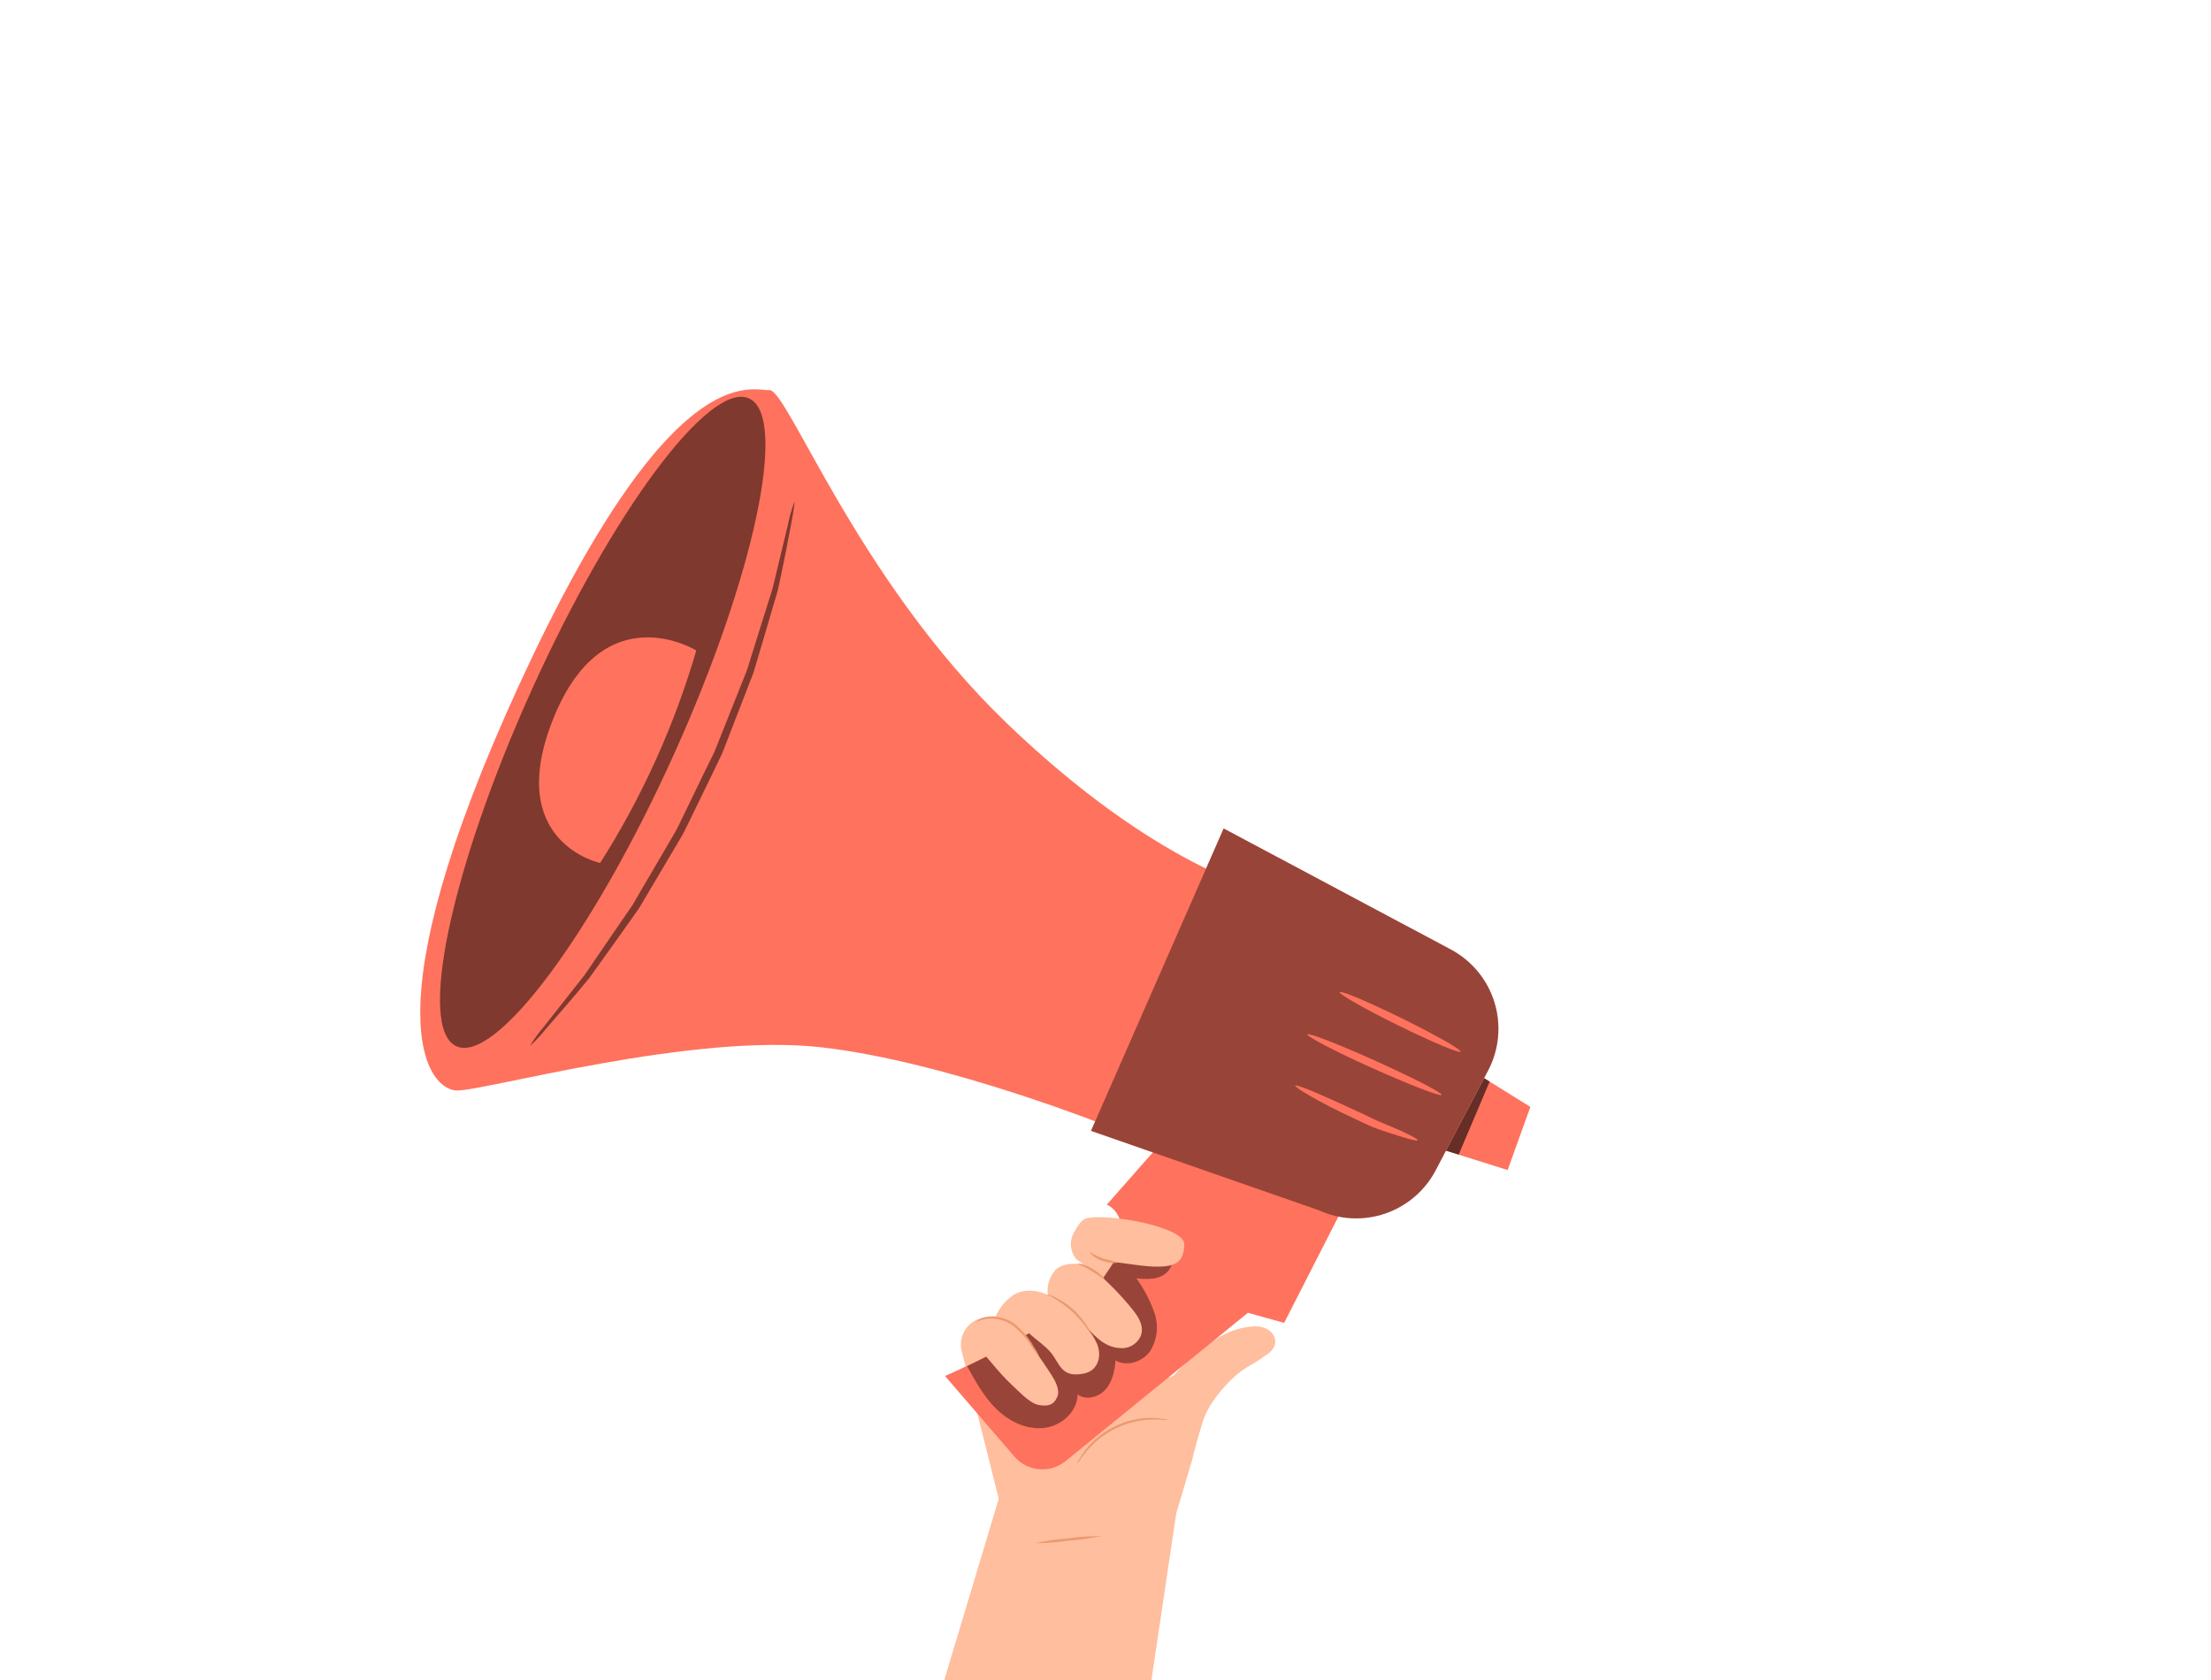 <svg width="500" height="380" viewBox="0 0 500 380" fill="none" xmlns="http://www.w3.org/2000/svg">
<path d="M266 342.3L269.54 330.41C270.16 327.83 270.98 324.79 272.08 321.32C273.08 318.2 275.62 314.92 277.94 312.56C281.55 308.89 283.27 308.87 285.69 306.92C285.91 306.78 286.16 306.57 286.37 306.46C286.828 306.211 287.229 305.87 287.55 305.46C289.64 303.2 287.63 299.69 283.38 300.03C280.19 300.28 274.97 301.19 266.49 309.94C266.38 310.08 266.27 310.19 266.17 310.32C261.72 316.11 257.54 299.59 256.78 293.44C256.633 292.487 256.273 291.579 255.727 290.784C255.181 289.989 254.463 289.327 253.627 288.846C252.79 288.366 251.857 288.08 250.895 288.01C249.933 287.94 248.967 288.087 248.07 288.44L227.41 298.1C225.439 297.528 223.338 297.598 221.41 298.3C219.964 298.807 218.76 299.835 218.031 301.183C217.302 302.531 217.102 304.102 217.47 305.59L225.86 339L201.25 420.9H254.3L266 342.3Z" fill="#FFBE9D"/>
<path d="M306.8 267.08L290.4 299.22L282.2 296.94L241 330.47C239.318 331.846 237.166 332.511 235.002 332.324C232.837 332.138 230.831 331.114 229.41 329.47L213.71 311.24C213.71 311.24 245.36 297.61 251.21 286.33C257.06 275.05 250.3 272.48 250.3 272.48L265.19 255.56L306.8 267.08Z" fill="#FF725E"/>
<path d="M285.53 201.44C285.53 201.44 261.53 196.13 227.74 163.65C193.95 131.17 178.09 88 174 88.24C169.91 88.48 151.81 80.07 117.47 154.76C83.13 229.45 96.66 246.76 103.47 246.66C110.28 246.56 156.69 233.59 185.67 236.88C214.65 240.17 251.9 255.28 251.9 255.28L285.53 201.44Z" fill="#FF725E"/>
<path d="M336.52 242.15L328.33 257.72L324.66 264.72C322.237 269.328 318.139 272.83 313.21 274.505C308.281 276.18 302.898 275.899 298.17 273.72L246.72 255.79L276.72 187.39L328.12 214.78C332.848 217.31 336.385 221.608 337.959 226.735C339.532 231.862 339.015 237.403 336.52 242.15Z" fill="#FF725E"/>
<g opacity="0.4">
<path d="M336.52 242.15L328.33 257.72L324.66 264.72C322.237 269.328 318.139 272.83 313.21 274.505C308.281 276.18 302.898 275.899 298.17 273.72L246.72 255.79L276.72 187.39L328.12 214.78C332.848 217.31 336.385 221.608 337.959 226.735C339.532 231.862 339.015 237.403 336.52 242.15Z" fill="black"/>
</g>
<path d="M120.21 156.12C101.94 196.58 94.33 232.64 103.21 236.65C112.09 240.66 134.12 211.12 152.39 170.65C170.66 130.18 178.27 94.14 169.39 90.12C160.51 86.1 138.48 115.66 120.21 156.12Z" fill="#FF725E"/>
<g opacity="0.5">
<path d="M120.21 156.12C101.94 196.58 94.33 232.64 103.21 236.65C112.09 240.66 134.12 211.12 152.39 170.65C170.66 130.18 178.27 94.14 169.39 90.12C160.51 86.1 138.48 115.66 120.21 156.12Z" fill="black"/>
</g>
<path d="M340.94 264.65L326.99 260.27L335.62 243.87L346.08 250.37L340.94 264.65Z" fill="#FF725E"/>
<g opacity="0.6">
<path d="M335.62 243.87L326.99 260.27L329.86 261.17L336.87 244.64L335.62 243.87Z" fill="black"/>
</g>
<path d="M326 247.65C325.8 248.1 318.84 245.4 310.46 241.65C302.08 237.9 295.46 234.42 295.65 233.97C295.84 233.52 302.81 236.23 311.2 240.02C319.59 243.81 326.21 247.2 326 247.65Z" fill="#FF725E"/>
<path d="M330.3 237.88C330.08 238.32 323.78 235.67 316.23 231.95C308.68 228.23 302.74 224.86 302.96 224.41C303.18 223.96 309.47 226.62 317.02 230.34C324.57 234.06 330.52 237.43 330.3 237.88Z" fill="#FF725E"/>
<path d="M320.6 257.9C320.53 258.14 318.87 257.76 316.23 256.9C314.91 256.49 313.34 255.97 311.61 255.38C309.88 254.79 308.11 253.85 306.2 252.98C298.57 249.44 292.74 245.98 292.93 245.56C293.12 245.14 299.39 247.85 306.93 251.36C308.83 252.22 310.59 253.16 312.25 253.85C313.91 254.54 315.4 255.15 316.65 255.71C319.15 256.86 320.67 257.66 320.6 257.9Z" fill="#FF725E"/>
<path d="M157.46 147.13C157.46 147.13 136.6 134.19 125.19 162.38C113.78 190.57 135.72 195.2 135.72 195.2C145.194 180.281 152.513 164.097 157.46 147.13Z" fill="#FF725E"/>
<g opacity="0.5">
<path d="M179.65 113.53C179.78 113.53 179.48 115.47 178.84 118.92C178.2 122.37 177.24 127.36 175.9 133.5L173 143.37C172.473 145.137 171.93 146.967 171.37 148.86L170.52 151.73C170.21 152.73 169.8 153.64 169.44 154.61L164.73 166.77C164.32 167.83 163.9 168.89 163.49 169.96C163.08 171.03 162.49 172.05 162.02 173.11L158.92 179.51L155.81 185.9C155.28 186.9 154.81 188.02 154.24 189C153.67 189.98 153.07 191 152.5 191.95L145.85 203.18C145.31 204.06 144.85 204.97 144.25 205.81L142.52 208.26L139.2 212.94L133.2 221.31C129.2 226.14 125.86 229.95 123.56 232.6C122.43 234.035 121.183 235.373 119.83 236.6C120.77 235.039 121.841 233.56 123.03 232.18C125.25 229.35 128.38 225.39 132.22 220.52L137.97 212.09L141.19 207.4C141.75 206.6 142.31 205.78 142.88 204.95C143.45 204.12 143.88 203.21 144.43 202.32L151 191.1L152.71 188.16C153.3 187.16 153.71 186.16 154.26 185.08L157.34 178.73C158.34 176.58 159.41 174.47 160.43 172.38C160.91 171.38 161.49 170.32 161.89 169.26L163.14 166.1L167.92 154.1C168.29 153.1 168.71 152.21 169.03 151.25C169.35 150.29 169.62 149.35 169.91 148.41L171.61 142.98L174.68 133.23L178.15 118.83C178.498 117.024 179 115.251 179.65 113.53Z" fill="black"/>
</g>
<g opacity="0.4">
<path d="M218.69 309C220.6 312.46 222.54 316 225.35 318.73C228.16 321.46 232 323.4 236 323C240 322.6 243.65 319.34 243.69 315.4C245.57 316.81 248.46 316.05 250.02 314.28C251.58 312.51 252.09 310.06 252.27 307.71C254.83 309.22 258.39 308.03 260.1 305.6C260.885 304.334 261.382 302.911 261.555 301.431C261.727 299.952 261.572 298.453 261.1 297.04C260.126 294.228 258.741 291.576 256.99 289.17C258.99 289.33 261.05 289.47 262.81 288.58C264.57 287.69 265.81 285.35 264.74 283.67C264.037 282.732 263.017 282.081 261.87 281.84C258.78 280.84 256.62 280.1 253.4 280.47C252.66 280.47 254.69 288.95 234.52 300.53C222.55 307.38 218.69 309 218.69 309Z" fill="black"/>
</g>
<path d="M264.11 321.2C264.11 321.29 262.76 321.03 260.58 321.09C257.747 321.158 254.961 321.827 252.406 323.052C249.851 324.278 247.585 326.033 245.76 328.2C244.35 329.86 243.76 331.07 243.63 331.02C243.713 330.708 243.845 330.411 244.02 330.14C244.448 329.378 244.933 328.65 245.47 327.96C247.268 325.679 249.564 323.84 252.184 322.585C254.803 321.33 257.675 320.692 260.58 320.72C261.452 320.726 262.322 320.806 263.18 320.96C263.502 320.985 263.816 321.066 264.11 321.2Z" fill="#EB996E"/>
<path d="M220 303.59C223.25 306.71 225.47 310.16 228.88 313.3C230.43 314.73 232.88 317.43 234.88 317.79C236.88 318.15 238.28 317.88 239.1 315.94C239.77 314.37 238.57 312.22 237.75 310.94C235.58 307.53 233.5 304.87 231.88 302.22C231.11 300.98 232.1 300.72 232.46 301.3C234.02 302.92 236.36 304.3 237.76 306.09C239.68 308.5 240.02 311.71 245.04 310.69C245.711 310.581 246.348 310.318 246.9 309.92C248.79 308.47 248.9 305.92 248.08 303.92C247.372 302.376 246.427 300.953 245.28 299.7C247.42 302.11 249.75 304.7 253.15 304.92C254.11 305.037 255.083 304.852 255.934 304.391C256.785 303.931 257.472 303.218 257.9 302.35C258.9 300.07 257.47 297.86 256.02 296.08C253.453 292.915 250.598 289.996 247.49 287.36C246.329 286.385 244.866 285.844 243.35 285.83C241.59 285.83 239.35 286.15 238.35 287.67C237.779 288.403 237.363 289.245 237.127 290.144C236.892 291.043 236.842 291.981 236.98 292.9C236.98 292.9 232.58 290.67 229.04 293C226.861 294.531 225.295 296.784 224.62 299.36L220 303.59Z" fill="#FFBE9D"/>
<path d="M243.45 284.87C242.746 284.053 242.31 283.04 242.199 281.967C242.088 280.895 242.308 279.814 242.83 278.87C243.58 277.4 244.52 275.97 245.48 275.65C249.67 274.24 267.99 277.41 267.82 281.47C267.65 285.53 266.31 287.47 256.38 286.04C254.63 285.79 251.89 285.45 251.89 285.45L249.49 289.05L243.45 284.87Z" fill="#FFBE9D"/>
<path d="M246.73 301.89C244.325 297.926 240.82 294.746 236.64 292.74C237.322 292.85 237.978 293.08 238.58 293.42C241.59 294.875 244.117 297.167 245.86 300.02C246.263 300.584 246.558 301.218 246.73 301.89Z" fill="#EB996E"/>
<path d="M249.81 289.4C249.72 289.48 248.51 288.5 246.86 287.49C246.17 287.053 245.455 286.656 244.72 286.3C244.15 286.04 243.77 285.97 243.78 285.89C243.79 285.81 244.21 285.77 244.84 285.96C245.651 286.221 246.425 286.587 247.14 287.05C248.83 288.08 249.94 289.29 249.81 289.4Z" fill="#EB996E"/>
<path d="M252.89 285.62C251.698 285.759 250.49 285.622 249.36 285.22C248.533 284.967 247.765 284.552 247.1 284C246.6 283.57 246.39 283.22 246.44 283.17C247.402 283.792 248.432 284.302 249.51 284.69C250.656 284.924 251.785 285.235 252.89 285.62Z" fill="#EB996E"/>
<path d="M235.09 306.92C234.459 306.258 233.899 305.53 233.42 304.75C232.278 302.903 230.835 301.26 229.15 299.89C227.404 298.613 225.239 298.041 223.09 298.29C222.208 298.448 221.351 298.72 220.54 299.1C220.54 299.1 220.72 298.89 221.13 298.64C221.714 298.286 222.358 298.042 223.03 297.92C224.149 297.739 225.294 297.783 226.396 298.049C227.498 298.315 228.536 298.798 229.45 299.47C231.19 300.868 232.643 302.59 233.73 304.54C234.249 305.294 234.704 306.09 235.09 306.92Z" fill="#EB996E"/>
<path d="M249.1 347.42C246.633 347.945 244.134 348.302 241.62 348.49C239.119 348.852 236.596 349.039 234.07 349.05C236.54 348.526 239.042 348.168 241.56 347.98C244.058 347.624 246.577 347.437 249.1 347.42Z" fill="#EB996E"/>
</svg>
